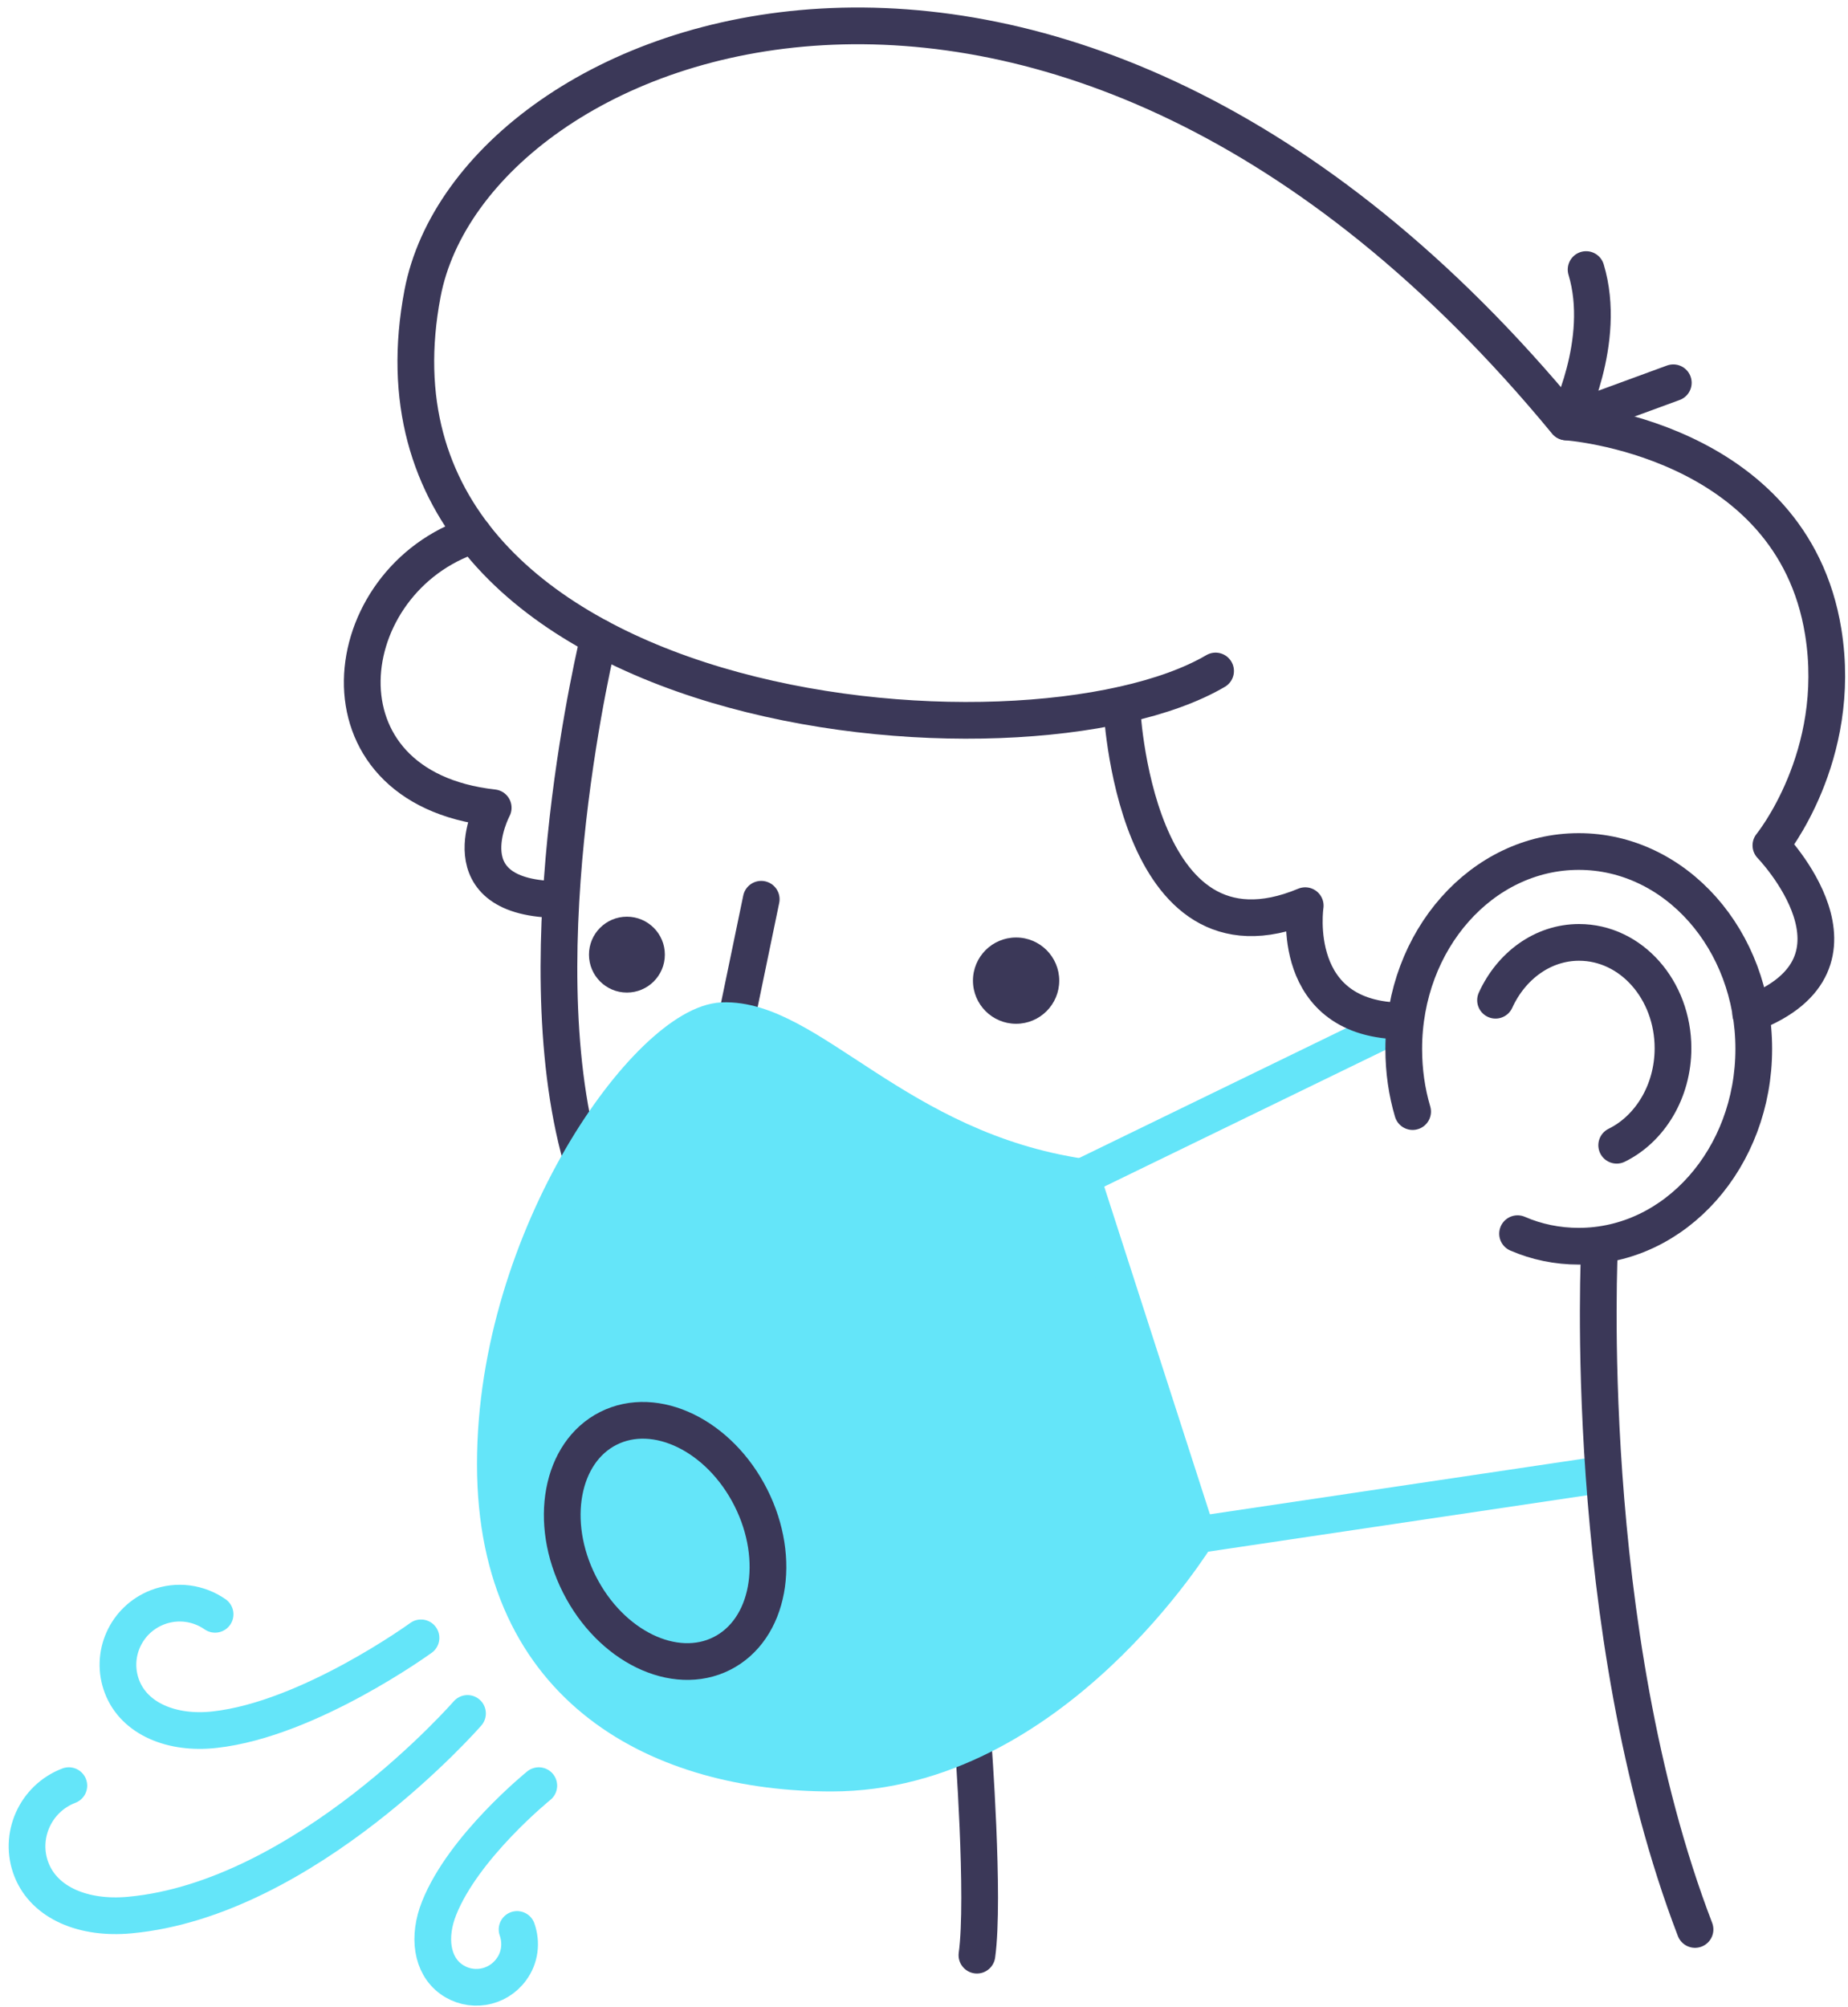 <svg width="151" height="164" viewBox="0 0 151 164" fill="none" xmlns="http://www.w3.org/2000/svg">
<path d="M99.325 54.825C83.65 64.025 27.875 58.975 34.525 23.975C38.625 2.45 86.325 -16.075 127.975 34.475C127.975 34.475 146.4 35.725 148.975 51.625C150.625 61.825 144.7 69.075 144.7 69.075C144.7 69.075 153.975 78.65 143.05 82.825" stroke="#3B3858" stroke-width="3" stroke-linecap="round" stroke-linejoin="round"/>
<path d="M129.6 22.025C131.375 27.9 128 34.475 128 34.475L136.725 31.275" stroke="#3B3858" stroke-width="3" stroke-linecap="round" stroke-linejoin="round"/>
<path d="M88.4 96.175L114.675 83.4" stroke="#64E5F9" stroke-width="3" stroke-linecap="round" stroke-linejoin="round"/>
<path d="M97.825 125.4L130.575 120.525" stroke="#64E5F9" stroke-width="3" stroke-linecap="round" stroke-linejoin="round"/>
<path d="M79.5 142.2C79.5 142.2 80.475 155.125 79.825 159.75" stroke="#3B3858" stroke-width="3" stroke-linecap="round" stroke-linejoin="round"/>
<path d="M48.925 52.075C48.925 52.075 42.675 77.5 47.5 94.65" stroke="#3B3858" stroke-width="3" stroke-linecap="round" stroke-linejoin="round"/>
<path d="M62.2 73.475L60.325 82.525" stroke="#3B3858" stroke-width="3" stroke-linecap="round" stroke-linejoin="round"/>
<path d="M38.7 43.7C27.375 47.375 25.225 64.325 40.3 66C40.3 66 36.3 73.5 45.775 73.5" stroke="#3B3858" stroke-width="3" stroke-linecap="round" stroke-linejoin="round"/>
<path d="M122.2 81.725C123.475 78.925 126.05 77 129.025 77C133.275 77 136.7 80.875 136.7 85.65C136.7 89.2 134.8 92.25 132.1 93.575" stroke="#3B3858" stroke-width="3" stroke-linecap="round" stroke-linejoin="round"/>
<path d="M59.025 83.4C53.075 83.65 40.475 100.95 40.475 119.625C40.475 138.3 54.225 144.875 67.95 144.875C85.975 144.875 97.825 125.4 97.825 125.4L88.4 96.175C73.225 93.925 66.1 83.125 59.025 83.4Z" fill="#64E5F9" stroke="#64E5F9" stroke-width="3" stroke-linecap="round" stroke-linejoin="round"/>
<path fill-rule="evenodd" clip-rule="evenodd" d="M58.982 135.102C62.853 133.15 63.915 127.45 61.354 122.371C58.794 117.292 53.579 114.757 49.708 116.708C45.837 118.66 44.775 124.36 47.336 129.439C49.897 134.519 55.111 137.054 58.982 135.102Z" stroke="#3B3858" stroke-width="3" stroke-linecap="round" stroke-linejoin="round"/>
<path d="M91.65 57.625C91.65 57.625 92.575 79.875 106.65 74C106.65 74 105.225 83.425 114.7 83.425" stroke="#3B3858" stroke-width="3" stroke-linecap="round" stroke-linejoin="round"/>
<path d="M115.425 90.825C114.95 89.225 114.7 87.5 114.7 85.7C114.7 76.8 121.1 69.575 129 69.575C136.9 69.575 143.3 76.8 143.3 85.7C143.3 94.6 136.9 101.825 129 101.825C127.25 101.825 125.55 101.475 124 100.8" stroke="#3B3858" stroke-width="3" stroke-linecap="round" stroke-linejoin="round"/>
<path d="M130.7 101.825C130.7 101.825 129.075 133.075 138.5 157.65" stroke="#3B3858" stroke-width="3" stroke-linecap="round" stroke-linejoin="round"/>
<path d="M51.225 81.1C52.937 81.1 54.325 79.712 54.325 78C54.325 76.288 52.937 74.9 51.225 74.9C49.513 74.9 48.125 76.288 48.125 78C48.125 79.712 49.513 81.1 51.225 81.1Z" fill="#3B3858"/>
<path d="M83.025 83.65C84.972 83.65 86.55 82.072 86.55 80.125C86.55 78.178 84.972 76.6 83.025 76.6C81.078 76.6 79.5 78.178 79.5 80.125C79.5 82.072 81.078 83.65 83.025 83.65Z" fill="#3B3858"/>
<path d="M17.575 131.9C16.25 130.975 14.5 130.7 12.875 131.325C10.275 132.325 8.975 135.225 9.975 137.825C10.975 140.425 14.025 141.725 17.55 141.325C25.25 140.475 34.4 133.825 34.4 133.825" stroke="#64E5F9" stroke-width="3" stroke-linecap="round" stroke-linejoin="round"/>
<path d="M5.625 145.9C2.875 146.95 1.5 150.05 2.575 152.775C3.65 155.5 6.85 156.825 10.6 156.475C25 155.15 38.2 140 38.2 140" stroke="#64E5F9" stroke-width="3" stroke-linecap="round" stroke-linejoin="round"/>
<path d="M42.25 157.65C42.625 158.725 42.5 159.95 41.775 160.925C40.625 162.5 38.425 162.85 36.85 161.7C35.275 160.55 34.95 158.25 35.875 155.925C37.875 150.875 44.025 145.9 44.025 145.9" stroke="#64E5F9" stroke-width="3" stroke-linecap="round" stroke-linejoin="round"/>
</svg>
